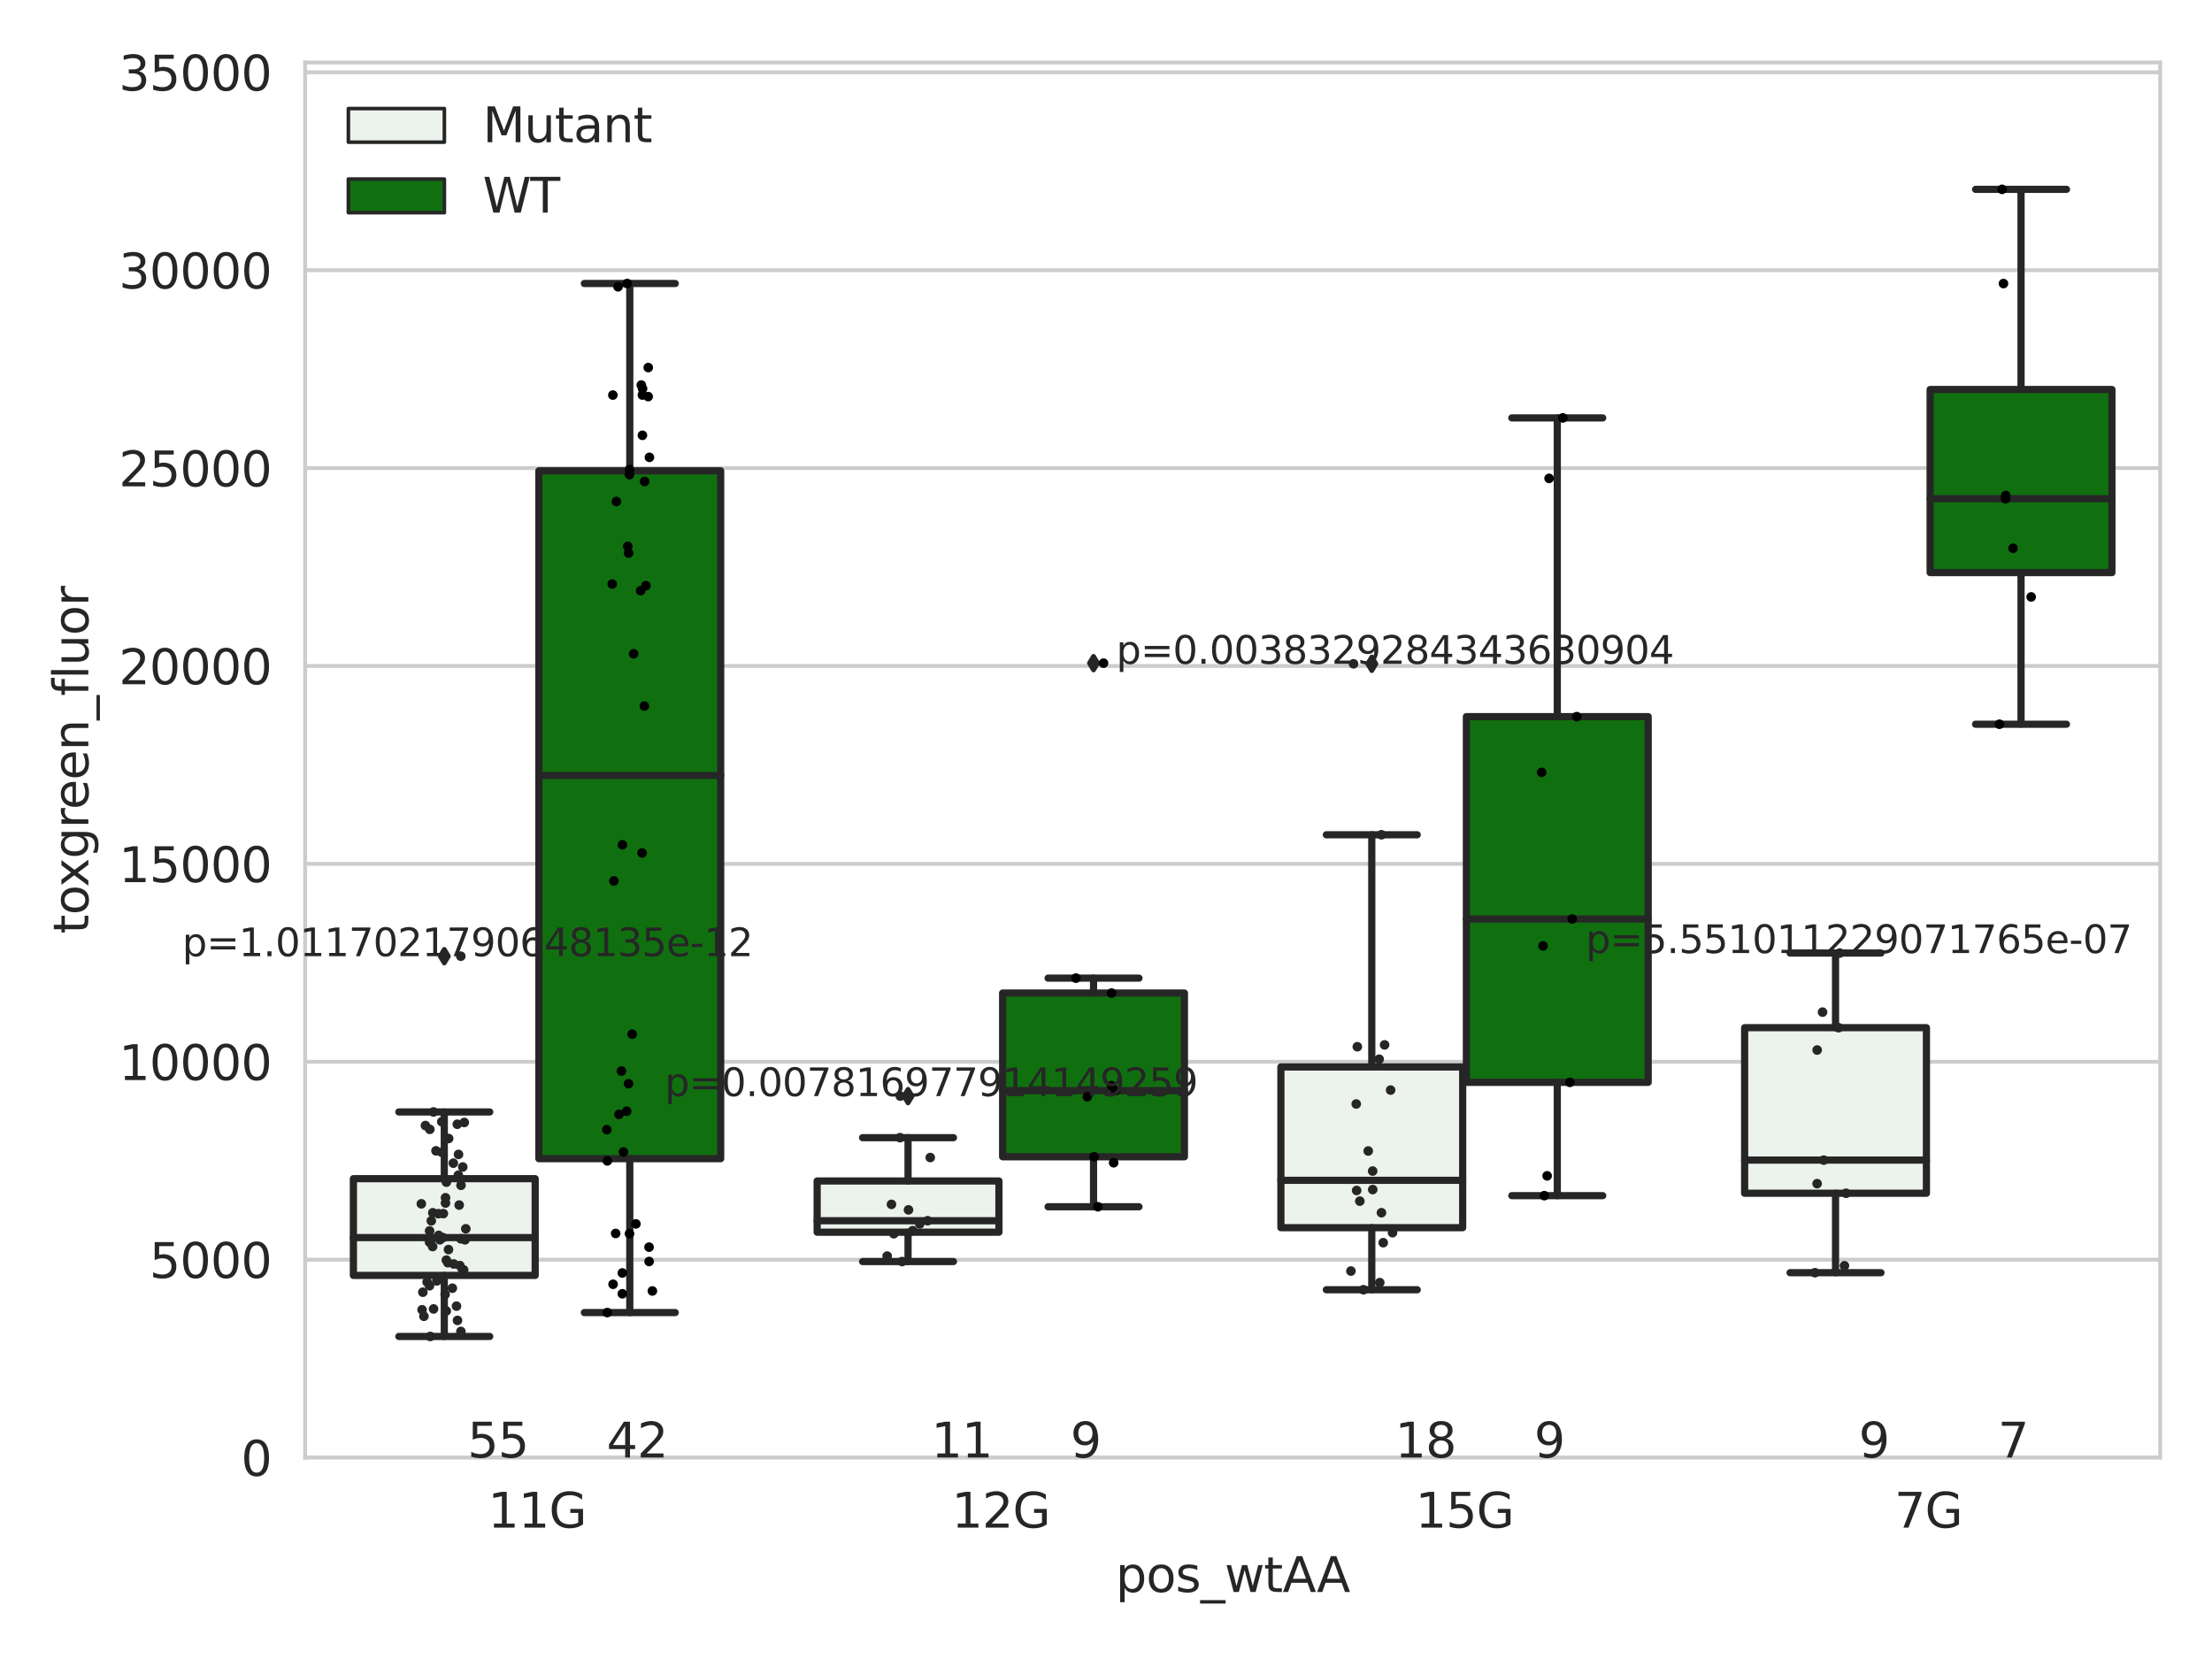 <?xml version="1.0" encoding="utf-8" standalone="no"?>
<!DOCTYPE svg PUBLIC "-//W3C//DTD SVG 1.1//EN"
  "http://www.w3.org/Graphics/SVG/1.1/DTD/svg11.dtd">
<svg xmlns:xlink="http://www.w3.org/1999/xlink" width="460.8pt" height="345.6pt" viewBox="0 0 460.8 345.6" xmlns="http://www.w3.org/2000/svg" version="1.1">
 <defs>
  <style type="text/css">*{stroke-linejoin: round; stroke-linecap: butt}</style>
 </defs>
 <g id="figure_1">
  <g id="patch_1">
   <path d="M 0 345.6 
L 460.8 345.6 
L 460.8 0 
L 0 0 
z
" style="fill: #ffffff"/>
  </g>
  <g id="axes_1">
   <g id="patch_2">
    <path d="M 63.571 303.64 
L 450 303.64 
L 450 13.022 
L 63.571 13.022 
z
" style="fill: #ffffff"/>
   </g>
   <g id="matplotlib.axis_1">
    <g id="xtick_1">
     <g id="text_1">
      <!-- 11G -->
      <g style="fill: #262626" transform="translate(101.638 318.238) scale(0.1 -0.1)">
       <defs>
        <path id="DejaVuSans-31" d="M 794 531 
L 1825 531 
L 1825 4091 
L 703 3866 
L 703 4441 
L 1819 4666 
L 2450 4666 
L 2450 531 
L 3481 531 
L 3481 0 
L 794 0 
L 794 531 
z
" transform="scale(0.016)"/>
        <path id="DejaVuSans-47" d="M 3809 666 
L 3809 1919 
L 2778 1919 
L 2778 2438 
L 4434 2438 
L 4434 434 
Q 4069 175 3628 42 
Q 3188 -91 2688 -91 
Q 1594 -91 976 548 
Q 359 1188 359 2328 
Q 359 3472 976 4111 
Q 1594 4750 2688 4750 
Q 3144 4750 3555 4637 
Q 3966 4525 4313 4306 
L 4313 3634 
Q 3963 3931 3569 4081 
Q 3175 4231 2741 4231 
Q 1884 4231 1454 3753 
Q 1025 3275 1025 2328 
Q 1025 1384 1454 906 
Q 1884 428 2741 428 
Q 3075 428 3337 486 
Q 3600 544 3809 666 
z
" transform="scale(0.016)"/>
       </defs>
       <use xlink:href="#DejaVuSans-31"/>
       <use xlink:href="#DejaVuSans-31" x="63.623"/>
       <use xlink:href="#DejaVuSans-47" x="127.246"/>
      </g>
     </g>
    </g>
    <g id="xtick_2">
     <g id="text_2">
      <!-- 12G -->
      <g style="fill: #262626" transform="translate(198.245 318.238) scale(0.1 -0.1)">
       <defs>
        <path id="DejaVuSans-32" d="M 1228 531 
L 3431 531 
L 3431 0 
L 469 0 
L 469 531 
Q 828 903 1448 1529 
Q 2069 2156 2228 2338 
Q 2531 2678 2651 2914 
Q 2772 3150 2772 3378 
Q 2772 3750 2511 3984 
Q 2250 4219 1831 4219 
Q 1534 4219 1204 4116 
Q 875 4013 500 3803 
L 500 4441 
Q 881 4594 1212 4672 
Q 1544 4750 1819 4750 
Q 2544 4750 2975 4387 
Q 3406 4025 3406 3419 
Q 3406 3131 3298 2873 
Q 3191 2616 2906 2266 
Q 2828 2175 2409 1742 
Q 1991 1309 1228 531 
z
" transform="scale(0.016)"/>
       </defs>
       <use xlink:href="#DejaVuSans-31"/>
       <use xlink:href="#DejaVuSans-32" x="63.623"/>
       <use xlink:href="#DejaVuSans-47" x="127.246"/>
      </g>
     </g>
    </g>
    <g id="xtick_3">
     <g id="text_3">
      <!-- 15G -->
      <g style="fill: #262626" transform="translate(294.853 318.238) scale(0.1 -0.1)">
       <defs>
        <path id="DejaVuSans-35" d="M 691 4666 
L 3169 4666 
L 3169 4134 
L 1269 4134 
L 1269 2991 
Q 1406 3038 1543 3061 
Q 1681 3084 1819 3084 
Q 2600 3084 3056 2656 
Q 3513 2228 3513 1497 
Q 3513 744 3044 326 
Q 2575 -91 1722 -91 
Q 1428 -91 1123 -41 
Q 819 9 494 109 
L 494 744 
Q 775 591 1075 516 
Q 1375 441 1709 441 
Q 2250 441 2565 725 
Q 2881 1009 2881 1497 
Q 2881 1984 2565 2268 
Q 2250 2553 1709 2553 
Q 1456 2553 1204 2497 
Q 953 2441 691 2322 
L 691 4666 
z
" transform="scale(0.016)"/>
       </defs>
       <use xlink:href="#DejaVuSans-31"/>
       <use xlink:href="#DejaVuSans-35" x="63.623"/>
       <use xlink:href="#DejaVuSans-47" x="127.246"/>
      </g>
     </g>
    </g>
    <g id="xtick_4">
     <g id="text_4">
      <!-- 7G -->
      <g style="fill: #262626" transform="translate(394.641 318.238) scale(0.1 -0.1)">
       <defs>
        <path id="DejaVuSans-37" d="M 525 4666 
L 3525 4666 
L 3525 4397 
L 1831 0 
L 1172 0 
L 2766 4134 
L 525 4134 
L 525 4666 
z
" transform="scale(0.016)"/>
       </defs>
       <use xlink:href="#DejaVuSans-37"/>
       <use xlink:href="#DejaVuSans-47" x="63.623"/>
      </g>
     </g>
    </g>
    <g id="text_5">
     <!-- pos_wtAA -->
     <g style="fill: #262626" transform="translate(232.42 331.638) scale(0.1 -0.1)">
      <defs>
       <path id="DejaVuSans-70" d="M 1159 525 
L 1159 -1331 
L 581 -1331 
L 581 3500 
L 1159 3500 
L 1159 2969 
Q 1341 3281 1617 3432 
Q 1894 3584 2278 3584 
Q 2916 3584 3314 3078 
Q 3713 2572 3713 1747 
Q 3713 922 3314 415 
Q 2916 -91 2278 -91 
Q 1894 -91 1617 61 
Q 1341 213 1159 525 
z
M 3116 1747 
Q 3116 2381 2855 2742 
Q 2594 3103 2138 3103 
Q 1681 3103 1420 2742 
Q 1159 2381 1159 1747 
Q 1159 1113 1420 752 
Q 1681 391 2138 391 
Q 2594 391 2855 752 
Q 3116 1113 3116 1747 
z
" transform="scale(0.016)"/>
       <path id="DejaVuSans-6f" d="M 1959 3097 
Q 1497 3097 1228 2736 
Q 959 2375 959 1747 
Q 959 1119 1226 758 
Q 1494 397 1959 397 
Q 2419 397 2687 759 
Q 2956 1122 2956 1747 
Q 2956 2369 2687 2733 
Q 2419 3097 1959 3097 
z
M 1959 3584 
Q 2709 3584 3137 3096 
Q 3566 2609 3566 1747 
Q 3566 888 3137 398 
Q 2709 -91 1959 -91 
Q 1206 -91 779 398 
Q 353 888 353 1747 
Q 353 2609 779 3096 
Q 1206 3584 1959 3584 
z
" transform="scale(0.016)"/>
       <path id="DejaVuSans-73" d="M 2834 3397 
L 2834 2853 
Q 2591 2978 2328 3040 
Q 2066 3103 1784 3103 
Q 1356 3103 1142 2972 
Q 928 2841 928 2578 
Q 928 2378 1081 2264 
Q 1234 2150 1697 2047 
L 1894 2003 
Q 2506 1872 2764 1633 
Q 3022 1394 3022 966 
Q 3022 478 2636 193 
Q 2250 -91 1575 -91 
Q 1294 -91 989 -36 
Q 684 19 347 128 
L 347 722 
Q 666 556 975 473 
Q 1284 391 1588 391 
Q 1994 391 2212 530 
Q 2431 669 2431 922 
Q 2431 1156 2273 1281 
Q 2116 1406 1581 1522 
L 1381 1569 
Q 847 1681 609 1914 
Q 372 2147 372 2553 
Q 372 3047 722 3315 
Q 1072 3584 1716 3584 
Q 2034 3584 2315 3537 
Q 2597 3491 2834 3397 
z
" transform="scale(0.016)"/>
       <path id="DejaVuSans-5f" d="M 3263 -1063 
L 3263 -1509 
L -63 -1509 
L -63 -1063 
L 3263 -1063 
z
" transform="scale(0.016)"/>
       <path id="DejaVuSans-77" d="M 269 3500 
L 844 3500 
L 1563 769 
L 2278 3500 
L 2956 3500 
L 3675 769 
L 4391 3500 
L 4966 3500 
L 4050 0 
L 3372 0 
L 2619 2869 
L 1863 0 
L 1184 0 
L 269 3500 
z
" transform="scale(0.016)"/>
       <path id="DejaVuSans-74" d="M 1172 4494 
L 1172 3500 
L 2356 3500 
L 2356 3053 
L 1172 3053 
L 1172 1153 
Q 1172 725 1289 603 
Q 1406 481 1766 481 
L 2356 481 
L 2356 0 
L 1766 0 
Q 1100 0 847 248 
Q 594 497 594 1153 
L 594 3053 
L 172 3053 
L 172 3500 
L 594 3500 
L 594 4494 
L 1172 4494 
z
" transform="scale(0.016)"/>
       <path id="DejaVuSans-41" d="M 2188 4044 
L 1331 1722 
L 3047 1722 
L 2188 4044 
z
M 1831 4666 
L 2547 4666 
L 4325 0 
L 3669 0 
L 3244 1197 
L 1141 1197 
L 716 0 
L 50 0 
L 1831 4666 
z
" transform="scale(0.016)"/>
      </defs>
      <use xlink:href="#DejaVuSans-70"/>
      <use xlink:href="#DejaVuSans-6f" x="63.477"/>
      <use xlink:href="#DejaVuSans-73" x="124.658"/>
      <use xlink:href="#DejaVuSans-5f" x="176.758"/>
      <use xlink:href="#DejaVuSans-77" x="226.758"/>
      <use xlink:href="#DejaVuSans-74" x="308.545"/>
      <use xlink:href="#DejaVuSans-41" x="347.754"/>
      <use xlink:href="#DejaVuSans-41" x="418.912"/>
     </g>
    </g>
   </g>
   <g id="matplotlib.axis_2">
    <g id="ytick_1">
     <g id="line2d_1">
      <path d="M 63.571 303.64 
L 450 303.64 
" clip-path="url(#p30b52fee1c)" style="fill: none; stroke: #cccccc; stroke-width: 0.8; stroke-linecap: round"/>
     </g>
     <g id="text_6">
      <!-- 0 -->
      <g style="fill: #262626" transform="translate(50.209 307.439) scale(0.1 -0.1)">
       <defs>
        <path id="DejaVuSans-30" d="M 2034 4250 
Q 1547 4250 1301 3770 
Q 1056 3291 1056 2328 
Q 1056 1369 1301 889 
Q 1547 409 2034 409 
Q 2525 409 2770 889 
Q 3016 1369 3016 2328 
Q 3016 3291 2770 3770 
Q 2525 4250 2034 4250 
z
M 2034 4750 
Q 2819 4750 3233 4129 
Q 3647 3509 3647 2328 
Q 3647 1150 3233 529 
Q 2819 -91 2034 -91 
Q 1250 -91 836 529 
Q 422 1150 422 2328 
Q 422 3509 836 4129 
Q 1250 4750 2034 4750 
z
" transform="scale(0.016)"/>
       </defs>
       <use xlink:href="#DejaVuSans-30"/>
      </g>
     </g>
    </g>
    <g id="ytick_2">
     <g id="line2d_2">
      <path d="M 63.571 262.414 
L 450 262.414 
" clip-path="url(#p30b52fee1c)" style="fill: none; stroke: #cccccc; stroke-width: 0.8; stroke-linecap: round"/>
     </g>
     <g id="text_7">
      <!-- 5000 -->
      <g style="fill: #262626" transform="translate(31.121 266.214) scale(0.1 -0.1)">
       <use xlink:href="#DejaVuSans-35"/>
       <use xlink:href="#DejaVuSans-30" x="63.623"/>
       <use xlink:href="#DejaVuSans-30" x="127.246"/>
       <use xlink:href="#DejaVuSans-30" x="190.869"/>
      </g>
     </g>
    </g>
    <g id="ytick_3">
     <g id="line2d_3">
      <path d="M 63.571 221.189 
L 450 221.189 
" clip-path="url(#p30b52fee1c)" style="fill: none; stroke: #cccccc; stroke-width: 0.8; stroke-linecap: round"/>
     </g>
     <g id="text_8">
      <!-- 10000 -->
      <g style="fill: #262626" transform="translate(24.759 224.988) scale(0.1 -0.1)">
       <use xlink:href="#DejaVuSans-31"/>
       <use xlink:href="#DejaVuSans-30" x="63.623"/>
       <use xlink:href="#DejaVuSans-30" x="127.246"/>
       <use xlink:href="#DejaVuSans-30" x="190.869"/>
       <use xlink:href="#DejaVuSans-30" x="254.492"/>
      </g>
     </g>
    </g>
    <g id="ytick_4">
     <g id="line2d_4">
      <path d="M 63.571 179.963 
L 450 179.963 
" clip-path="url(#p30b52fee1c)" style="fill: none; stroke: #cccccc; stroke-width: 0.8; stroke-linecap: round"/>
     </g>
     <g id="text_9">
      <!-- 15000 -->
      <g style="fill: #262626" transform="translate(24.759 183.762) scale(0.1 -0.1)">
       <use xlink:href="#DejaVuSans-31"/>
       <use xlink:href="#DejaVuSans-35" x="63.623"/>
       <use xlink:href="#DejaVuSans-30" x="127.246"/>
       <use xlink:href="#DejaVuSans-30" x="190.869"/>
       <use xlink:href="#DejaVuSans-30" x="254.492"/>
      </g>
     </g>
    </g>
    <g id="ytick_5">
     <g id="line2d_5">
      <path d="M 63.571 138.738 
L 450 138.738 
" clip-path="url(#p30b52fee1c)" style="fill: none; stroke: #cccccc; stroke-width: 0.8; stroke-linecap: round"/>
     </g>
     <g id="text_10">
      <!-- 20000 -->
      <g style="fill: #262626" transform="translate(24.759 142.537) scale(0.1 -0.1)">
       <use xlink:href="#DejaVuSans-32"/>
       <use xlink:href="#DejaVuSans-30" x="63.623"/>
       <use xlink:href="#DejaVuSans-30" x="127.246"/>
       <use xlink:href="#DejaVuSans-30" x="190.869"/>
       <use xlink:href="#DejaVuSans-30" x="254.492"/>
      </g>
     </g>
    </g>
    <g id="ytick_6">
     <g id="line2d_6">
      <path d="M 63.571 97.512 
L 450 97.512 
" clip-path="url(#p30b52fee1c)" style="fill: none; stroke: #cccccc; stroke-width: 0.8; stroke-linecap: round"/>
     </g>
     <g id="text_11">
      <!-- 25000 -->
      <g style="fill: #262626" transform="translate(24.759 101.311) scale(0.1 -0.1)">
       <use xlink:href="#DejaVuSans-32"/>
       <use xlink:href="#DejaVuSans-35" x="63.623"/>
       <use xlink:href="#DejaVuSans-30" x="127.246"/>
       <use xlink:href="#DejaVuSans-30" x="190.869"/>
       <use xlink:href="#DejaVuSans-30" x="254.492"/>
      </g>
     </g>
    </g>
    <g id="ytick_7">
     <g id="line2d_7">
      <path d="M 63.571 56.286 
L 450 56.286 
" clip-path="url(#p30b52fee1c)" style="fill: none; stroke: #cccccc; stroke-width: 0.8; stroke-linecap: round"/>
     </g>
     <g id="text_12">
      <!-- 30000 -->
      <g style="fill: #262626" transform="translate(24.759 60.085) scale(0.1 -0.1)">
       <defs>
        <path id="DejaVuSans-33" d="M 2597 2516 
Q 3050 2419 3304 2112 
Q 3559 1806 3559 1356 
Q 3559 666 3084 287 
Q 2609 -91 1734 -91 
Q 1441 -91 1130 -33 
Q 819 25 488 141 
L 488 750 
Q 750 597 1062 519 
Q 1375 441 1716 441 
Q 2309 441 2620 675 
Q 2931 909 2931 1356 
Q 2931 1769 2642 2001 
Q 2353 2234 1838 2234 
L 1294 2234 
L 1294 2753 
L 1863 2753 
Q 2328 2753 2575 2939 
Q 2822 3125 2822 3475 
Q 2822 3834 2567 4026 
Q 2313 4219 1838 4219 
Q 1578 4219 1281 4162 
Q 984 4106 628 3988 
L 628 4550 
Q 988 4650 1302 4700 
Q 1616 4750 1894 4750 
Q 2613 4750 3031 4423 
Q 3450 4097 3450 3541 
Q 3450 3153 3228 2886 
Q 3006 2619 2597 2516 
z
" transform="scale(0.016)"/>
       </defs>
       <use xlink:href="#DejaVuSans-33"/>
       <use xlink:href="#DejaVuSans-30" x="63.623"/>
       <use xlink:href="#DejaVuSans-30" x="127.246"/>
       <use xlink:href="#DejaVuSans-30" x="190.869"/>
       <use xlink:href="#DejaVuSans-30" x="254.492"/>
      </g>
     </g>
    </g>
    <g id="ytick_8">
     <g id="line2d_8">
      <path d="M 63.571 15.061 
L 450 15.061 
" clip-path="url(#p30b52fee1c)" style="fill: none; stroke: #cccccc; stroke-width: 0.8; stroke-linecap: round"/>
     </g>
     <g id="text_13">
      <!-- 35000 -->
      <g style="fill: #262626" transform="translate(24.759 18.86) scale(0.1 -0.1)">
       <use xlink:href="#DejaVuSans-33"/>
       <use xlink:href="#DejaVuSans-35" x="63.623"/>
       <use xlink:href="#DejaVuSans-30" x="127.246"/>
       <use xlink:href="#DejaVuSans-30" x="190.869"/>
       <use xlink:href="#DejaVuSans-30" x="254.492"/>
      </g>
     </g>
    </g>
    <g id="text_14">
     <!-- toxgreen_fluor -->
     <g style="fill: #262626" transform="translate(18.401 194.526) rotate(-90) scale(0.1 -0.1)">
      <defs>
       <path id="DejaVuSans-78" d="M 3513 3500 
L 2247 1797 
L 3578 0 
L 2900 0 
L 1881 1375 
L 863 0 
L 184 0 
L 1544 1831 
L 300 3500 
L 978 3500 
L 1906 2253 
L 2834 3500 
L 3513 3500 
z
" transform="scale(0.016)"/>
       <path id="DejaVuSans-67" d="M 2906 1791 
Q 2906 2416 2648 2759 
Q 2391 3103 1925 3103 
Q 1463 3103 1205 2759 
Q 947 2416 947 1791 
Q 947 1169 1205 825 
Q 1463 481 1925 481 
Q 2391 481 2648 825 
Q 2906 1169 2906 1791 
z
M 3481 434 
Q 3481 -459 3084 -895 
Q 2688 -1331 1869 -1331 
Q 1566 -1331 1297 -1286 
Q 1028 -1241 775 -1147 
L 775 -588 
Q 1028 -725 1275 -790 
Q 1522 -856 1778 -856 
Q 2344 -856 2625 -561 
Q 2906 -266 2906 331 
L 2906 616 
Q 2728 306 2450 153 
Q 2172 0 1784 0 
Q 1141 0 747 490 
Q 353 981 353 1791 
Q 353 2603 747 3093 
Q 1141 3584 1784 3584 
Q 2172 3584 2450 3431 
Q 2728 3278 2906 2969 
L 2906 3500 
L 3481 3500 
L 3481 434 
z
" transform="scale(0.016)"/>
       <path id="DejaVuSans-72" d="M 2631 2963 
Q 2534 3019 2420 3045 
Q 2306 3072 2169 3072 
Q 1681 3072 1420 2755 
Q 1159 2438 1159 1844 
L 1159 0 
L 581 0 
L 581 3500 
L 1159 3500 
L 1159 2956 
Q 1341 3275 1631 3429 
Q 1922 3584 2338 3584 
Q 2397 3584 2469 3576 
Q 2541 3569 2628 3553 
L 2631 2963 
z
" transform="scale(0.016)"/>
       <path id="DejaVuSans-65" d="M 3597 1894 
L 3597 1613 
L 953 1613 
Q 991 1019 1311 708 
Q 1631 397 2203 397 
Q 2534 397 2845 478 
Q 3156 559 3463 722 
L 3463 178 
Q 3153 47 2828 -22 
Q 2503 -91 2169 -91 
Q 1331 -91 842 396 
Q 353 884 353 1716 
Q 353 2575 817 3079 
Q 1281 3584 2069 3584 
Q 2775 3584 3186 3129 
Q 3597 2675 3597 1894 
z
M 3022 2063 
Q 3016 2534 2758 2815 
Q 2500 3097 2075 3097 
Q 1594 3097 1305 2825 
Q 1016 2553 972 2059 
L 3022 2063 
z
" transform="scale(0.016)"/>
       <path id="DejaVuSans-6e" d="M 3513 2113 
L 3513 0 
L 2938 0 
L 2938 2094 
Q 2938 2591 2744 2837 
Q 2550 3084 2163 3084 
Q 1697 3084 1428 2787 
Q 1159 2491 1159 1978 
L 1159 0 
L 581 0 
L 581 3500 
L 1159 3500 
L 1159 2956 
Q 1366 3272 1645 3428 
Q 1925 3584 2291 3584 
Q 2894 3584 3203 3211 
Q 3513 2838 3513 2113 
z
" transform="scale(0.016)"/>
       <path id="DejaVuSans-66" d="M 2375 4863 
L 2375 4384 
L 1825 4384 
Q 1516 4384 1395 4259 
Q 1275 4134 1275 3809 
L 1275 3500 
L 2222 3500 
L 2222 3053 
L 1275 3053 
L 1275 0 
L 697 0 
L 697 3053 
L 147 3053 
L 147 3500 
L 697 3500 
L 697 3744 
Q 697 4328 969 4595 
Q 1241 4863 1831 4863 
L 2375 4863 
z
" transform="scale(0.016)"/>
       <path id="DejaVuSans-6c" d="M 603 4863 
L 1178 4863 
L 1178 0 
L 603 0 
L 603 4863 
z
" transform="scale(0.016)"/>
       <path id="DejaVuSans-75" d="M 544 1381 
L 544 3500 
L 1119 3500 
L 1119 1403 
Q 1119 906 1312 657 
Q 1506 409 1894 409 
Q 2359 409 2629 706 
Q 2900 1003 2900 1516 
L 2900 3500 
L 3475 3500 
L 3475 0 
L 2900 0 
L 2900 538 
Q 2691 219 2414 64 
Q 2138 -91 1772 -91 
Q 1169 -91 856 284 
Q 544 659 544 1381 
z
M 1991 3584 
L 1991 3584 
z
" transform="scale(0.016)"/>
      </defs>
      <use xlink:href="#DejaVuSans-74"/>
      <use xlink:href="#DejaVuSans-6f" x="39.209"/>
      <use xlink:href="#DejaVuSans-78" x="97.266"/>
      <use xlink:href="#DejaVuSans-67" x="156.445"/>
      <use xlink:href="#DejaVuSans-72" x="219.922"/>
      <use xlink:href="#DejaVuSans-65" x="258.785"/>
      <use xlink:href="#DejaVuSans-65" x="320.309"/>
      <use xlink:href="#DejaVuSans-6e" x="381.832"/>
      <use xlink:href="#DejaVuSans-5f" x="445.211"/>
      <use xlink:href="#DejaVuSans-66" x="495.211"/>
      <use xlink:href="#DejaVuSans-6c" x="530.416"/>
      <use xlink:href="#DejaVuSans-75" x="558.199"/>
      <use xlink:href="#DejaVuSans-6f" x="621.578"/>
      <use xlink:href="#DejaVuSans-72" x="682.76"/>
     </g>
    </g>
   </g>
   <g id="patch_3">
    <path d="M 73.618 265.695 
L 111.488 265.695 
L 111.488 245.538 
L 73.618 245.538 
L 73.618 265.695 
z
" clip-path="url(#p30b52fee1c)" style="fill: #ecf2ec; stroke: #262626; stroke-width: 1.5; stroke-linejoin: miter"/>
   </g>
   <g id="patch_4">
    <path d="M 112.261 241.374 
L 150.131 241.374 
L 150.131 98.084 
L 112.261 98.084 
L 112.261 241.374 
z
" clip-path="url(#p30b52fee1c)" style="fill: #107010; stroke: #262626; stroke-width: 1.5; stroke-linejoin: miter"/>
   </g>
   <g id="patch_5">
    <path d="M 170.226 256.69 
L 208.096 256.69 
L 208.096 246.014 
L 170.226 246.014 
L 170.226 256.69 
z
" clip-path="url(#p30b52fee1c)" style="fill: #ecf2ec; stroke: #262626; stroke-width: 1.5; stroke-linejoin: miter"/>
   </g>
   <g id="patch_6">
    <path d="M 208.868 240.976 
L 246.738 240.976 
L 246.738 206.87 
L 208.868 206.87 
L 208.868 240.976 
z
" clip-path="url(#p30b52fee1c)" style="fill: #107010; stroke: #262626; stroke-width: 1.5; stroke-linejoin: miter"/>
   </g>
   <g id="patch_7">
    <path d="M 266.833 255.752 
L 304.703 255.752 
L 304.703 222.261 
L 266.833 222.261 
L 266.833 255.752 
z
" clip-path="url(#p30b52fee1c)" style="fill: #ecf2ec; stroke: #262626; stroke-width: 1.5; stroke-linejoin: miter"/>
   </g>
   <g id="patch_8">
    <path d="M 305.476 225.475 
L 343.346 225.475 
L 343.346 149.289 
L 305.476 149.289 
L 305.476 225.475 
z
" clip-path="url(#p30b52fee1c)" style="fill: #107010; stroke: #262626; stroke-width: 1.5; stroke-linejoin: miter"/>
   </g>
   <g id="patch_9">
    <path d="M 363.44 248.577 
L 401.31 248.577 
L 401.31 214.086 
L 363.44 214.086 
L 363.44 248.577 
z
" clip-path="url(#p30b52fee1c)" style="fill: #ecf2ec; stroke: #262626; stroke-width: 1.5; stroke-linejoin: miter"/>
   </g>
   <g id="patch_10">
    <path d="M 402.083 119.283 
L 439.953 119.283 
L 439.953 81.141 
L 402.083 81.141 
L 402.083 119.283 
z
" clip-path="url(#p30b52fee1c)" style="fill: #107010; stroke: #262626; stroke-width: 1.5; stroke-linejoin: miter"/>
   </g>
   <g id="patch_11">
    <path d="M 111.875 303.64 
L 111.875 303.64 
L 111.875 303.64 
L 111.875 303.64 
z
" clip-path="url(#p30b52fee1c)" style="fill: #ecf2ec; stroke: #262626; stroke-width: 0.75; stroke-linejoin: miter"/>
   </g>
   <g id="patch_12">
    <path d="M 111.875 303.64 
L 111.875 303.64 
L 111.875 303.64 
L 111.875 303.64 
z
" clip-path="url(#p30b52fee1c)" style="fill: #107010; stroke: #262626; stroke-width: 0.75; stroke-linejoin: miter"/>
   </g>
   <g id="PathCollection_1"/>
   <g id="PathCollection_2"/>
   <g id="line2d_9">
    <path d="M 92.553 265.695 
L 92.553 278.405 
" clip-path="url(#p30b52fee1c)" style="fill: none; stroke: #262626; stroke-width: 1.5; stroke-linecap: round"/>
   </g>
   <g id="line2d_10">
    <path d="M 92.553 245.538 
L 92.553 231.641 
" clip-path="url(#p30b52fee1c)" style="fill: none; stroke: #262626; stroke-width: 1.5; stroke-linecap: round"/>
   </g>
   <g id="line2d_11">
    <path d="M 83.086 278.405 
L 102.021 278.405 
" clip-path="url(#p30b52fee1c)" style="fill: none; stroke: #262626; stroke-width: 1.5; stroke-linecap: round"/>
   </g>
   <g id="line2d_12">
    <path d="M 83.086 231.641 
L 102.021 231.641 
" clip-path="url(#p30b52fee1c)" style="fill: none; stroke: #262626; stroke-width: 1.5; stroke-linecap: round"/>
   </g>
   <g id="line2d_13">
    <defs>
     <path id="ma56bf656e9" d="M -0 1.414 
L 0.849 0 
L 0 -1.414 
L -0.849 -0 
z
" style="stroke: #262626; stroke-linejoin: miter"/>
    </defs>
    <g clip-path="url(#p30b52fee1c)">
     <use xlink:href="#ma56bf656e9" x="92.553" y="199.192" style="fill: #262626; stroke: #262626; stroke-linejoin: miter"/>
    </g>
   </g>
   <g id="line2d_14">
    <path d="M 131.196 241.374 
L 131.196 273.432 
" clip-path="url(#p30b52fee1c)" style="fill: none; stroke: #262626; stroke-width: 1.5; stroke-linecap: round"/>
   </g>
   <g id="line2d_15">
    <path d="M 131.196 98.084 
L 131.196 59.06 
" clip-path="url(#p30b52fee1c)" style="fill: none; stroke: #262626; stroke-width: 1.5; stroke-linecap: round"/>
   </g>
   <g id="line2d_16">
    <path d="M 121.729 273.432 
L 140.664 273.432 
" clip-path="url(#p30b52fee1c)" style="fill: none; stroke: #262626; stroke-width: 1.5; stroke-linecap: round"/>
   </g>
   <g id="line2d_17">
    <path d="M 121.729 59.06 
L 140.664 59.06 
" clip-path="url(#p30b52fee1c)" style="fill: none; stroke: #262626; stroke-width: 1.5; stroke-linecap: round"/>
   </g>
   <g id="line2d_18"/>
   <g id="line2d_19">
    <path d="M 189.161 256.69 
L 189.161 262.807 
" clip-path="url(#p30b52fee1c)" style="fill: none; stroke: #262626; stroke-width: 1.5; stroke-linecap: round"/>
   </g>
   <g id="line2d_20">
    <path d="M 189.161 246.014 
L 189.161 236.999 
" clip-path="url(#p30b52fee1c)" style="fill: none; stroke: #262626; stroke-width: 1.5; stroke-linecap: round"/>
   </g>
   <g id="line2d_21">
    <path d="M 179.693 262.807 
L 198.628 262.807 
" clip-path="url(#p30b52fee1c)" style="fill: none; stroke: #262626; stroke-width: 1.5; stroke-linecap: round"/>
   </g>
   <g id="line2d_22">
    <path d="M 179.693 236.999 
L 198.628 236.999 
" clip-path="url(#p30b52fee1c)" style="fill: none; stroke: #262626; stroke-width: 1.5; stroke-linecap: round"/>
   </g>
   <g id="line2d_23">
    <g clip-path="url(#p30b52fee1c)">
     <use xlink:href="#ma56bf656e9" x="189.161" y="228.338" style="fill: #262626; stroke: #262626; stroke-linejoin: miter"/>
    </g>
   </g>
   <g id="line2d_24">
    <path d="M 227.803 240.976 
L 227.803 251.39 
" clip-path="url(#p30b52fee1c)" style="fill: none; stroke: #262626; stroke-width: 1.5; stroke-linecap: round"/>
   </g>
   <g id="line2d_25">
    <path d="M 227.803 206.87 
L 227.803 203.765 
" clip-path="url(#p30b52fee1c)" style="fill: none; stroke: #262626; stroke-width: 1.5; stroke-linecap: round"/>
   </g>
   <g id="line2d_26">
    <path d="M 218.336 251.39 
L 237.271 251.39 
" clip-path="url(#p30b52fee1c)" style="fill: none; stroke: #262626; stroke-width: 1.5; stroke-linecap: round"/>
   </g>
   <g id="line2d_27">
    <path d="M 218.336 203.765 
L 237.271 203.765 
" clip-path="url(#p30b52fee1c)" style="fill: none; stroke: #262626; stroke-width: 1.5; stroke-linecap: round"/>
   </g>
   <g id="line2d_28">
    <g clip-path="url(#p30b52fee1c)">
     <use xlink:href="#ma56bf656e9" x="227.803" y="138.147" style="fill: #262626; stroke: #262626; stroke-linejoin: miter"/>
    </g>
   </g>
   <g id="line2d_29">
    <path d="M 285.768 255.752 
L 285.768 268.678 
" clip-path="url(#p30b52fee1c)" style="fill: none; stroke: #262626; stroke-width: 1.5; stroke-linecap: round"/>
   </g>
   <g id="line2d_30">
    <path d="M 285.768 222.261 
L 285.768 173.897 
" clip-path="url(#p30b52fee1c)" style="fill: none; stroke: #262626; stroke-width: 1.5; stroke-linecap: round"/>
   </g>
   <g id="line2d_31">
    <path d="M 276.3 268.678 
L 295.235 268.678 
" clip-path="url(#p30b52fee1c)" style="fill: none; stroke: #262626; stroke-width: 1.5; stroke-linecap: round"/>
   </g>
   <g id="line2d_32">
    <path d="M 276.3 173.897 
L 295.235 173.897 
" clip-path="url(#p30b52fee1c)" style="fill: none; stroke: #262626; stroke-width: 1.5; stroke-linecap: round"/>
   </g>
   <g id="line2d_33">
    <g clip-path="url(#p30b52fee1c)">
     <use xlink:href="#ma56bf656e9" x="285.768" y="138.283" style="fill: #262626; stroke: #262626; stroke-linejoin: miter"/>
    </g>
   </g>
   <g id="line2d_34">
    <path d="M 324.411 225.475 
L 324.411 249.075 
" clip-path="url(#p30b52fee1c)" style="fill: none; stroke: #262626; stroke-width: 1.5; stroke-linecap: round"/>
   </g>
   <g id="line2d_35">
    <path d="M 324.411 149.289 
L 324.411 87.059 
" clip-path="url(#p30b52fee1c)" style="fill: none; stroke: #262626; stroke-width: 1.5; stroke-linecap: round"/>
   </g>
   <g id="line2d_36">
    <path d="M 314.943 249.075 
L 333.878 249.075 
" clip-path="url(#p30b52fee1c)" style="fill: none; stroke: #262626; stroke-width: 1.5; stroke-linecap: round"/>
   </g>
   <g id="line2d_37">
    <path d="M 314.943 87.059 
L 333.878 87.059 
" clip-path="url(#p30b52fee1c)" style="fill: none; stroke: #262626; stroke-width: 1.5; stroke-linecap: round"/>
   </g>
   <g id="line2d_38"/>
   <g id="line2d_39">
    <path d="M 382.375 248.577 
L 382.375 265.13 
" clip-path="url(#p30b52fee1c)" style="fill: none; stroke: #262626; stroke-width: 1.5; stroke-linecap: round"/>
   </g>
   <g id="line2d_40">
    <path d="M 382.375 214.086 
L 382.375 198.54 
" clip-path="url(#p30b52fee1c)" style="fill: none; stroke: #262626; stroke-width: 1.5; stroke-linecap: round"/>
   </g>
   <g id="line2d_41">
    <path d="M 372.907 265.13 
L 391.842 265.13 
" clip-path="url(#p30b52fee1c)" style="fill: none; stroke: #262626; stroke-width: 1.5; stroke-linecap: round"/>
   </g>
   <g id="line2d_42">
    <path d="M 372.907 198.54 
L 391.842 198.54 
" clip-path="url(#p30b52fee1c)" style="fill: none; stroke: #262626; stroke-width: 1.5; stroke-linecap: round"/>
   </g>
   <g id="line2d_43"/>
   <g id="line2d_44">
    <path d="M 421.018 119.283 
L 421.018 150.869 
" clip-path="url(#p30b52fee1c)" style="fill: none; stroke: #262626; stroke-width: 1.5; stroke-linecap: round"/>
   </g>
   <g id="line2d_45">
    <path d="M 421.018 81.141 
L 421.018 39.442 
" clip-path="url(#p30b52fee1c)" style="fill: none; stroke: #262626; stroke-width: 1.5; stroke-linecap: round"/>
   </g>
   <g id="line2d_46">
    <path d="M 411.55 150.869 
L 430.485 150.869 
" clip-path="url(#p30b52fee1c)" style="fill: none; stroke: #262626; stroke-width: 1.5; stroke-linecap: round"/>
   </g>
   <g id="line2d_47">
    <path d="M 411.55 39.442 
L 430.485 39.442 
" clip-path="url(#p30b52fee1c)" style="fill: none; stroke: #262626; stroke-width: 1.5; stroke-linecap: round"/>
   </g>
   <g id="line2d_48"/>
   <g id="line2d_49">
    <path d="M 73.618 257.817 
L 111.488 257.817 
" clip-path="url(#p30b52fee1c)" style="fill: none; stroke: #262626; stroke-width: 1.5; stroke-linecap: round"/>
   </g>
   <g id="line2d_50">
    <path d="M 112.261 161.537 
L 150.131 161.537 
" clip-path="url(#p30b52fee1c)" style="fill: none; stroke: #262626; stroke-width: 1.5; stroke-linecap: round"/>
   </g>
   <g id="line2d_51">
    <path d="M 170.226 254.301 
L 208.096 254.301 
" clip-path="url(#p30b52fee1c)" style="fill: none; stroke: #262626; stroke-width: 1.5; stroke-linecap: round"/>
   </g>
   <g id="line2d_52">
    <path d="M 208.868 227.2 
L 246.738 227.2 
" clip-path="url(#p30b52fee1c)" style="fill: none; stroke: #262626; stroke-width: 1.5; stroke-linecap: round"/>
   </g>
   <g id="line2d_53">
    <path d="M 266.833 245.881 
L 304.703 245.881 
" clip-path="url(#p30b52fee1c)" style="fill: none; stroke: #262626; stroke-width: 1.5; stroke-linecap: round"/>
   </g>
   <g id="line2d_54">
    <path d="M 305.476 191.445 
L 343.346 191.445 
" clip-path="url(#p30b52fee1c)" style="fill: none; stroke: #262626; stroke-width: 1.5; stroke-linecap: round"/>
   </g>
   <g id="line2d_55">
    <path d="M 363.44 241.673 
L 401.31 241.673 
" clip-path="url(#p30b52fee1c)" style="fill: none; stroke: #262626; stroke-width: 1.5; stroke-linecap: round"/>
   </g>
   <g id="line2d_56">
    <path d="M 402.083 103.899 
L 439.953 103.899 
" clip-path="url(#p30b52fee1c)" style="fill: none; stroke: #262626; stroke-width: 1.5; stroke-linecap: round"/>
   </g>
   <g id="patch_13">
    <path d="M 63.571 303.64 
L 63.571 13.022 
" style="fill: none; stroke: #cccccc; stroke-width: 0.8; stroke-linejoin: miter; stroke-linecap: square"/>
   </g>
   <g id="patch_14">
    <path d="M 450 303.64 
L 450 13.022 
" style="fill: none; stroke: #cccccc; stroke-width: 0.8; stroke-linejoin: miter; stroke-linecap: square"/>
   </g>
   <g id="patch_15">
    <path d="M 63.571 303.64 
L 450 303.64 
" style="fill: none; stroke: #cccccc; stroke-width: 0.8; stroke-linejoin: miter; stroke-linecap: square"/>
   </g>
   <g id="patch_16">
    <path d="M 63.571 13.022 
L 450 13.022 
" style="fill: none; stroke: #cccccc; stroke-width: 0.8; stroke-linejoin: miter; stroke-linecap: square"/>
   </g>
   <g id="PathCollection_3">
    <defs>
     <path id="C0_0_735a468cff" d="M 0 1 
C 0.265 1 0.52 0.895 0.707 0.707 
C 0.895 0.52 1 0.265 1 -0 
C 1 -0.265 0.895 -0.52 0.707 -0.707 
C 0.52 -0.895 0.265 -1 0 -1 
C -0.265 -1 -0.52 -0.895 -0.707 -0.707 
C -0.895 -0.52 -1 -0.265 -1 0 
C -1 0.265 -0.895 0.52 -0.707 0.707 
C -0.52 0.895 -0.265 1 0 1 
z
"/>
    </defs>
    <g clip-path="url(#p30b52fee1c)">
     <use xlink:href="#C0_0_735a468cff" x="92.809" y="249.515" style="fill: #262626"/>
    </g>
    <g clip-path="url(#p30b52fee1c)">
     <use xlink:href="#C0_0_735a468cff" x="96.012" y="258.064" style="fill: #262626"/>
    </g>
    <g clip-path="url(#p30b52fee1c)">
     <use xlink:href="#C0_0_735a468cff" x="93.463" y="237.175" style="fill: #262626"/>
    </g>
    <g clip-path="url(#p30b52fee1c)">
     <use xlink:href="#C0_0_735a468cff" x="96.015" y="277.363" style="fill: #262626"/>
    </g>
    <g clip-path="url(#p30b52fee1c)">
     <use xlink:href="#C0_0_735a468cff" x="92.803" y="250.614" style="fill: #262626"/>
    </g>
    <g clip-path="url(#p30b52fee1c)">
     <use xlink:href="#C0_0_735a468cff" x="88.623" y="234.471" style="fill: #262626"/>
    </g>
    <g clip-path="url(#p30b52fee1c)">
     <use xlink:href="#C0_0_735a468cff" x="87.929" y="272.851" style="fill: #262626"/>
    </g>
    <g clip-path="url(#p30b52fee1c)">
     <use xlink:href="#C0_0_735a468cff" x="88.089" y="269.191" style="fill: #262626"/>
    </g>
    <g clip-path="url(#p30b52fee1c)">
     <use xlink:href="#C0_0_735a468cff" x="90.992" y="266.843" style="fill: #262626"/>
    </g>
    <g clip-path="url(#p30b52fee1c)">
     <use xlink:href="#C0_0_735a468cff" x="93.431" y="260.31" style="fill: #262626"/>
    </g>
    <g clip-path="url(#p30b52fee1c)">
     <use xlink:href="#C0_0_735a468cff" x="96.882" y="258.271" style="fill: #262626"/>
    </g>
    <g clip-path="url(#p30b52fee1c)">
     <use xlink:href="#C0_0_735a468cff" x="93.291" y="263.044" style="fill: #262626"/>
    </g>
    <g clip-path="url(#p30b52fee1c)">
     <use xlink:href="#C0_0_735a468cff" x="90.157" y="252.643" style="fill: #262626"/>
    </g>
    <g clip-path="url(#p30b52fee1c)">
     <use xlink:href="#C0_0_735a468cff" x="90.317" y="272.676" style="fill: #262626"/>
    </g>
    <g clip-path="url(#p30b52fee1c)">
     <use xlink:href="#C0_0_735a468cff" x="90.123" y="259.682" style="fill: #262626"/>
    </g>
    <g clip-path="url(#p30b52fee1c)">
     <use xlink:href="#C0_0_735a468cff" x="87.773" y="250.775" style="fill: #262626"/>
    </g>
    <g clip-path="url(#p30b52fee1c)">
     <use xlink:href="#C0_0_735a468cff" x="96.714" y="233.83" style="fill: #262626"/>
    </g>
    <g clip-path="url(#p30b52fee1c)">
     <use xlink:href="#C0_0_735a468cff" x="92.967" y="273.098" style="fill: #262626"/>
    </g>
    <g clip-path="url(#p30b52fee1c)">
     <use xlink:href="#C0_0_735a468cff" x="89.495" y="256.415" style="fill: #262626"/>
    </g>
    <g clip-path="url(#p30b52fee1c)">
     <use xlink:href="#C0_0_735a468cff" x="94.435" y="242.309" style="fill: #262626"/>
    </g>
    <g clip-path="url(#p30b52fee1c)">
     <use xlink:href="#C0_0_735a468cff" x="91.638" y="258.269" style="fill: #262626"/>
    </g>
    <g clip-path="url(#p30b52fee1c)">
     <use xlink:href="#C0_0_735a468cff" x="95.264" y="234.199" style="fill: #262626"/>
    </g>
    <g clip-path="url(#p30b52fee1c)">
     <use xlink:href="#C0_0_735a468cff" x="89.541" y="235.264" style="fill: #262626"/>
    </g>
    <g clip-path="url(#p30b52fee1c)">
     <use xlink:href="#C0_0_735a468cff" x="95.657" y="251.039" style="fill: #262626"/>
    </g>
    <g clip-path="url(#p30b52fee1c)">
     <use xlink:href="#C0_0_735a468cff" x="94.533" y="263.309" style="fill: #262626"/>
    </g>
    <g clip-path="url(#p30b52fee1c)">
     <use xlink:href="#C0_0_735a468cff" x="95.484" y="244.81" style="fill: #262626"/>
    </g>
    <g clip-path="url(#p30b52fee1c)">
     <use xlink:href="#C0_0_735a468cff" x="90.825" y="239.735" style="fill: #262626"/>
    </g>
    <g clip-path="url(#p30b52fee1c)">
     <use xlink:href="#C0_0_735a468cff" x="91.384" y="257.354" style="fill: #262626"/>
    </g>
    <g clip-path="url(#p30b52fee1c)">
     <use xlink:href="#C0_0_735a468cff" x="89.848" y="254.319" style="fill: #262626"/>
    </g>
    <g clip-path="url(#p30b52fee1c)">
     <use xlink:href="#C0_0_735a468cff" x="89.639" y="278.405" style="fill: #262626"/>
    </g>
    <g clip-path="url(#p30b52fee1c)">
     <use xlink:href="#C0_0_735a468cff" x="92.033" y="240.044" style="fill: #262626"/>
    </g>
    <g clip-path="url(#p30b52fee1c)">
     <use xlink:href="#C0_0_735a468cff" x="96.399" y="243.108" style="fill: #262626"/>
    </g>
    <g clip-path="url(#p30b52fee1c)">
     <use xlink:href="#C0_0_735a468cff" x="96.59" y="264.546" style="fill: #262626"/>
    </g>
    <g clip-path="url(#p30b52fee1c)">
     <use xlink:href="#C0_0_735a468cff" x="92.984" y="262.502" style="fill: #262626"/>
    </g>
    <g clip-path="url(#p30b52fee1c)">
     <use xlink:href="#C0_0_735a468cff" x="91.326" y="252.833" style="fill: #262626"/>
    </g>
    <g clip-path="url(#p30b52fee1c)">
     <use xlink:href="#C0_0_735a468cff" x="89.485" y="258.771" style="fill: #262626"/>
    </g>
    <g clip-path="url(#p30b52fee1c)">
     <use xlink:href="#C0_0_735a468cff" x="95.994" y="199.192" style="fill: #262626"/>
    </g>
    <g clip-path="url(#p30b52fee1c)">
     <use xlink:href="#C0_0_735a468cff" x="96.036" y="246.918" style="fill: #262626"/>
    </g>
    <g clip-path="url(#p30b52fee1c)">
     <use xlink:href="#C0_0_735a468cff" x="95.304" y="275.068" style="fill: #262626"/>
    </g>
    <g clip-path="url(#p30b52fee1c)">
     <use xlink:href="#C0_0_735a468cff" x="92.993" y="246.266" style="fill: #262626"/>
    </g>
    <g clip-path="url(#p30b52fee1c)">
     <use xlink:href="#C0_0_735a468cff" x="94.234" y="268.354" style="fill: #262626"/>
    </g>
    <g clip-path="url(#p30b52fee1c)">
     <use xlink:href="#C0_0_735a468cff" x="96.359" y="264.541" style="fill: #262626"/>
    </g>
    <g clip-path="url(#p30b52fee1c)">
     <use xlink:href="#C0_0_735a468cff" x="89.474" y="267.845" style="fill: #262626"/>
    </g>
    <g clip-path="url(#p30b52fee1c)">
     <use xlink:href="#C0_0_735a468cff" x="90.294" y="231.641" style="fill: #262626"/>
    </g>
    <g clip-path="url(#p30b52fee1c)">
     <use xlink:href="#C0_0_735a468cff" x="92.279" y="257.817" style="fill: #262626"/>
    </g>
    <g clip-path="url(#p30b52fee1c)">
     <use xlink:href="#C0_0_735a468cff" x="92.033" y="233.675" style="fill: #262626"/>
    </g>
    <g clip-path="url(#p30b52fee1c)">
     <use xlink:href="#C0_0_735a468cff" x="95.799" y="263.641" style="fill: #262626"/>
    </g>
    <g clip-path="url(#p30b52fee1c)">
     <use xlink:href="#C0_0_735a468cff" x="95.097" y="272.092" style="fill: #262626"/>
    </g>
    <g clip-path="url(#p30b52fee1c)">
     <use xlink:href="#C0_0_735a468cff" x="88.973" y="267.067" style="fill: #262626"/>
    </g>
    <g clip-path="url(#p30b52fee1c)">
     <use xlink:href="#C0_0_735a468cff" x="92.722" y="269.65" style="fill: #262626"/>
    </g>
    <g clip-path="url(#p30b52fee1c)">
     <use xlink:href="#C0_0_735a468cff" x="89.89" y="258.093" style="fill: #262626"/>
    </g>
    <g clip-path="url(#p30b52fee1c)">
     <use xlink:href="#C0_0_735a468cff" x="97.035" y="255.979" style="fill: #262626"/>
    </g>
    <g clip-path="url(#p30b52fee1c)">
     <use xlink:href="#C0_0_735a468cff" x="88.31" y="274.203" style="fill: #262626"/>
    </g>
    <g clip-path="url(#p30b52fee1c)">
     <use xlink:href="#C0_0_735a468cff" x="95.516" y="240.487" style="fill: #262626"/>
    </g>
    <g clip-path="url(#p30b52fee1c)">
     <use xlink:href="#C0_0_735a468cff" x="92.355" y="252.816" style="fill: #262626"/>
    </g>
   </g>
   <g id="PathCollection_4">
    <defs>
     <path id="C1_0_30db788097" d="M 0 1 
C 0.265 1 0.52 0.895 0.707 0.707 
C 0.895 0.52 1 0.265 1 -0 
C 1 -0.265 0.895 -0.52 0.707 -0.707 
C 0.52 -0.895 0.265 -1 0 -1 
C -0.265 -1 -0.52 -0.895 -0.707 -0.707 
C -0.895 -0.52 -1 -0.265 -1 0 
C -1 0.265 -0.895 0.52 -0.707 0.707 
C -0.52 0.895 -0.265 1 0 1 
z
"/>
    </defs>
    <g clip-path="url(#p30b52fee1c)">
     <use xlink:href="#C1_0_30db788097" x="127.717" y="267.537"/>
    </g>
    <g clip-path="url(#p30b52fee1c)">
     <use xlink:href="#C1_0_30db788097" x="126.406" y="235.334"/>
    </g>
    <g clip-path="url(#p30b52fee1c)">
     <use xlink:href="#C1_0_30db788097" x="133.76" y="177.694"/>
    </g>
    <g clip-path="url(#p30b52fee1c)">
     <use xlink:href="#C1_0_30db788097" x="127.67" y="82.305"/>
    </g>
    <g clip-path="url(#p30b52fee1c)">
     <use xlink:href="#C1_0_30db788097" x="135.045" y="76.568"/>
    </g>
    <g clip-path="url(#p30b52fee1c)">
     <use xlink:href="#C1_0_30db788097" x="133.859" y="80.967"/>
    </g>
    <g clip-path="url(#p30b52fee1c)">
     <use xlink:href="#C1_0_30db788097" x="133.455" y="123.047"/>
    </g>
    <g clip-path="url(#p30b52fee1c)">
     <use xlink:href="#C1_0_30db788097" x="130.941" y="225.752"/>
    </g>
    <g clip-path="url(#p30b52fee1c)">
     <use xlink:href="#C1_0_30db788097" x="128.946" y="232.149"/>
    </g>
    <g clip-path="url(#p30b52fee1c)">
     <use xlink:href="#C1_0_30db788097" x="135.222" y="262.792"/>
    </g>
    <g clip-path="url(#p30b52fee1c)">
     <use xlink:href="#C1_0_30db788097" x="129.647" y="269.518"/>
    </g>
    <g clip-path="url(#p30b52fee1c)">
     <use xlink:href="#C1_0_30db788097" x="131.701" y="215.427"/>
    </g>
    <g clip-path="url(#p30b52fee1c)">
     <use xlink:href="#C1_0_30db788097" x="127.889" y="183.517"/>
    </g>
    <g clip-path="url(#p30b52fee1c)">
     <use xlink:href="#C1_0_30db788097" x="129.663" y="175.988"/>
    </g>
    <g clip-path="url(#p30b52fee1c)">
     <use xlink:href="#C1_0_30db788097" x="133.592" y="80.209"/>
    </g>
    <g clip-path="url(#p30b52fee1c)">
     <use xlink:href="#C1_0_30db788097" x="134.555" y="122.008"/>
    </g>
    <g clip-path="url(#p30b52fee1c)">
     <use xlink:href="#C1_0_30db788097" x="129.867" y="239.983"/>
    </g>
    <g clip-path="url(#p30b52fee1c)">
     <use xlink:href="#C1_0_30db788097" x="128.409" y="104.477"/>
    </g>
    <g clip-path="url(#p30b52fee1c)">
     <use xlink:href="#C1_0_30db788097" x="134.283" y="100.302"/>
    </g>
    <g clip-path="url(#p30b52fee1c)">
     <use xlink:href="#C1_0_30db788097" x="131.133" y="256.999"/>
    </g>
    <g clip-path="url(#p30b52fee1c)">
     <use xlink:href="#C1_0_30db788097" x="131.135" y="98.884"/>
    </g>
    <g clip-path="url(#p30b52fee1c)">
     <use xlink:href="#C1_0_30db788097" x="133.818" y="82.297"/>
    </g>
    <g clip-path="url(#p30b52fee1c)">
     <use xlink:href="#C1_0_30db788097" x="135.287" y="95.275"/>
    </g>
    <g clip-path="url(#p30b52fee1c)">
     <use xlink:href="#C1_0_30db788097" x="134.238" y="147.086"/>
    </g>
    <g clip-path="url(#p30b52fee1c)">
     <use xlink:href="#C1_0_30db788097" x="135.024" y="82.617"/>
    </g>
    <g clip-path="url(#p30b52fee1c)">
     <use xlink:href="#C1_0_30db788097" x="128.748" y="59.741"/>
    </g>
    <g clip-path="url(#p30b52fee1c)">
     <use xlink:href="#C1_0_30db788097" x="130.953" y="115.22"/>
    </g>
    <g clip-path="url(#p30b52fee1c)">
     <use xlink:href="#C1_0_30db788097" x="133.826" y="90.681"/>
    </g>
    <g clip-path="url(#p30b52fee1c)">
     <use xlink:href="#C1_0_30db788097" x="130.647" y="59.06"/>
    </g>
    <g clip-path="url(#p30b52fee1c)">
     <use xlink:href="#C1_0_30db788097" x="135.212" y="259.802"/>
    </g>
    <g clip-path="url(#p30b52fee1c)">
     <use xlink:href="#C1_0_30db788097" x="129.645" y="265.182"/>
    </g>
    <g clip-path="url(#p30b52fee1c)">
     <use xlink:href="#C1_0_30db788097" x="130.763" y="113.822"/>
    </g>
    <g clip-path="url(#p30b52fee1c)">
     <use xlink:href="#C1_0_30db788097" x="135.905" y="268.934"/>
    </g>
    <g clip-path="url(#p30b52fee1c)">
     <use xlink:href="#C1_0_30db788097" x="129.458" y="223.116"/>
    </g>
    <g clip-path="url(#p30b52fee1c)">
     <use xlink:href="#C1_0_30db788097" x="126.52" y="241.838"/>
    </g>
    <g clip-path="url(#p30b52fee1c)">
     <use xlink:href="#C1_0_30db788097" x="130.546" y="231.499"/>
    </g>
    <g clip-path="url(#p30b52fee1c)">
     <use xlink:href="#C1_0_30db788097" x="127.541" y="121.671"/>
    </g>
    <g clip-path="url(#p30b52fee1c)">
     <use xlink:href="#C1_0_30db788097" x="126.503" y="273.432"/>
    </g>
    <g clip-path="url(#p30b52fee1c)">
     <use xlink:href="#C1_0_30db788097" x="132.471" y="254.96"/>
    </g>
    <g clip-path="url(#p30b52fee1c)">
     <use xlink:href="#C1_0_30db788097" x="131.993" y="136.194"/>
    </g>
    <g clip-path="url(#p30b52fee1c)">
     <use xlink:href="#C1_0_30db788097" x="128.253" y="256.952"/>
    </g>
    <g clip-path="url(#p30b52fee1c)">
     <use xlink:href="#C1_0_30db788097" x="131.129" y="97.817"/>
    </g>
   </g>
   <g id="PathCollection_5">
    <defs>
     <path id="C2_0_78d614f7d9" d="M 0 1 
C 0.265 1 0.52 0.895 0.707 0.707 
C 0.895 0.52 1 0.265 1 -0 
C 1 -0.265 0.895 -0.52 0.707 -0.707 
C 0.52 -0.895 0.265 -1 0 -1 
C -0.265 -1 -0.52 -0.895 -0.707 -0.707 
C -0.895 -0.52 -1 -0.265 -1 0 
C -1 0.265 -0.895 0.52 -0.707 0.707 
C -0.52 0.895 -0.265 1 0 1 
z
"/>
    </defs>
    <g clip-path="url(#p30b52fee1c)">
     <use xlink:href="#C2_0_78d614f7d9" x="185.711" y="250.892" style="fill: #262626"/>
    </g>
    <g clip-path="url(#p30b52fee1c)">
     <use xlink:href="#C2_0_78d614f7d9" x="191.601" y="254.959" style="fill: #262626"/>
    </g>
    <g clip-path="url(#p30b52fee1c)">
     <use xlink:href="#C2_0_78d614f7d9" x="193.791" y="241.135" style="fill: #262626"/>
    </g>
    <g clip-path="url(#p30b52fee1c)">
     <use xlink:href="#C2_0_78d614f7d9" x="187.927" y="262.807" style="fill: #262626"/>
    </g>
    <g clip-path="url(#p30b52fee1c)">
     <use xlink:href="#C2_0_78d614f7d9" x="187.547" y="228.338" style="fill: #262626"/>
    </g>
    <g clip-path="url(#p30b52fee1c)">
     <use xlink:href="#C2_0_78d614f7d9" x="189.257" y="252.042" style="fill: #262626"/>
    </g>
    <g clip-path="url(#p30b52fee1c)">
     <use xlink:href="#C2_0_78d614f7d9" x="187.48" y="236.999" style="fill: #262626"/>
    </g>
    <g clip-path="url(#p30b52fee1c)">
     <use xlink:href="#C2_0_78d614f7d9" x="193.245" y="254.301" style="fill: #262626"/>
    </g>
    <g clip-path="url(#p30b52fee1c)">
     <use xlink:href="#C2_0_78d614f7d9" x="190.139" y="256.371" style="fill: #262626"/>
    </g>
    <g clip-path="url(#p30b52fee1c)">
     <use xlink:href="#C2_0_78d614f7d9" x="186.2" y="257.01" style="fill: #262626"/>
    </g>
    <g clip-path="url(#p30b52fee1c)">
     <use xlink:href="#C2_0_78d614f7d9" x="184.814" y="261.665" style="fill: #262626"/>
    </g>
   </g>
   <g id="PathCollection_6">
    <defs>
     <path id="C3_0_8c1dfe7d2d" d="M 0 1 
C 0.265 1 0.52 0.895 0.707 0.707 
C 0.895 0.52 1 0.265 1 -0 
C 1 -0.265 0.895 -0.52 0.707 -0.707 
C 0.52 -0.895 0.265 -1 0 -1 
C -0.265 -1 -0.52 -0.895 -0.707 -0.707 
C -0.895 -0.52 -1 -0.265 -1 0 
C -1 0.265 -0.895 0.52 -0.707 0.707 
C -0.52 0.895 -0.265 1 0 1 
z
"/>
    </defs>
    <g clip-path="url(#p30b52fee1c)">
     <use xlink:href="#C3_0_8c1dfe7d2d" x="232.42" y="227.2"/>
    </g>
    <g clip-path="url(#p30b52fee1c)">
     <use xlink:href="#C3_0_8c1dfe7d2d" x="231.537" y="226.147"/>
    </g>
    <g clip-path="url(#p30b52fee1c)">
     <use xlink:href="#C3_0_8c1dfe7d2d" x="228.714" y="251.39"/>
    </g>
    <g clip-path="url(#p30b52fee1c)">
     <use xlink:href="#C3_0_8c1dfe7d2d" x="226.513" y="228.471"/>
    </g>
    <g clip-path="url(#p30b52fee1c)">
     <use xlink:href="#C3_0_8c1dfe7d2d" x="224.131" y="203.765"/>
    </g>
    <g clip-path="url(#p30b52fee1c)">
     <use xlink:href="#C3_0_8c1dfe7d2d" x="231.994" y="242.222"/>
    </g>
    <g clip-path="url(#p30b52fee1c)">
     <use xlink:href="#C3_0_8c1dfe7d2d" x="227.912" y="240.976"/>
    </g>
    <g clip-path="url(#p30b52fee1c)">
     <use xlink:href="#C3_0_8c1dfe7d2d" x="229.884" y="138.147"/>
    </g>
    <g clip-path="url(#p30b52fee1c)">
     <use xlink:href="#C3_0_8c1dfe7d2d" x="231.57" y="206.87"/>
    </g>
   </g>
   <g id="PathCollection_7">
    <defs>
     <path id="C4_0_bbd480efcb" d="M 0 1 
C 0.265 1 0.52 0.895 0.707 0.707 
C 0.895 0.52 1 0.265 1 -0 
C 1 -0.265 0.895 -0.52 0.707 -0.707 
C 0.52 -0.895 0.265 -1 0 -1 
C -0.265 -1 -0.52 -0.895 -0.707 -0.707 
C -0.895 -0.52 -1 -0.265 -1 0 
C -1 0.265 -0.895 0.52 -0.707 0.707 
C -0.52 0.895 -0.265 1 0 1 
z
"/>
    </defs>
    <g clip-path="url(#p30b52fee1c)">
     <use xlink:href="#C4_0_bbd480efcb" x="287.783" y="252.628" style="fill: #262626"/>
    </g>
    <g clip-path="url(#p30b52fee1c)">
     <use xlink:href="#C4_0_bbd480efcb" x="285.024" y="239.773" style="fill: #262626"/>
    </g>
    <g clip-path="url(#p30b52fee1c)">
     <use xlink:href="#C4_0_bbd480efcb" x="287.783" y="173.897" style="fill: #262626"/>
    </g>
    <g clip-path="url(#p30b52fee1c)">
     <use xlink:href="#C4_0_bbd480efcb" x="285.964" y="247.809" style="fill: #262626"/>
    </g>
    <g clip-path="url(#p30b52fee1c)">
     <use xlink:href="#C4_0_bbd480efcb" x="288.436" y="217.668" style="fill: #262626"/>
    </g>
    <g clip-path="url(#p30b52fee1c)">
     <use xlink:href="#C4_0_bbd480efcb" x="281.423" y="264.782" style="fill: #262626"/>
    </g>
    <g clip-path="url(#p30b52fee1c)">
     <use xlink:href="#C4_0_bbd480efcb" x="282.615" y="247.993" style="fill: #262626"/>
    </g>
    <g clip-path="url(#p30b52fee1c)">
     <use xlink:href="#C4_0_bbd480efcb" x="281.961" y="138.283" style="fill: #262626"/>
    </g>
    <g clip-path="url(#p30b52fee1c)">
     <use xlink:href="#C4_0_bbd480efcb" x="287.304" y="220.653" style="fill: #262626"/>
    </g>
    <g clip-path="url(#p30b52fee1c)">
     <use xlink:href="#C4_0_bbd480efcb" x="289.688" y="227.084" style="fill: #262626"/>
    </g>
    <g clip-path="url(#p30b52fee1c)">
     <use xlink:href="#C4_0_bbd480efcb" x="285.951" y="243.953" style="fill: #262626"/>
    </g>
    <g clip-path="url(#p30b52fee1c)">
     <use xlink:href="#C4_0_bbd480efcb" x="287.426" y="267.188" style="fill: #262626"/>
    </g>
    <g clip-path="url(#p30b52fee1c)">
     <use xlink:href="#C4_0_bbd480efcb" x="282.756" y="218.053" style="fill: #262626"/>
    </g>
    <g clip-path="url(#p30b52fee1c)">
     <use xlink:href="#C4_0_bbd480efcb" x="288.154" y="258.875" style="fill: #262626"/>
    </g>
    <g clip-path="url(#p30b52fee1c)">
     <use xlink:href="#C4_0_bbd480efcb" x="290.09" y="256.793" style="fill: #262626"/>
    </g>
    <g clip-path="url(#p30b52fee1c)">
     <use xlink:href="#C4_0_bbd480efcb" x="284.036" y="268.678" style="fill: #262626"/>
    </g>
    <g clip-path="url(#p30b52fee1c)">
     <use xlink:href="#C4_0_bbd480efcb" x="282.526" y="229.979" style="fill: #262626"/>
    </g>
    <g clip-path="url(#p30b52fee1c)">
     <use xlink:href="#C4_0_bbd480efcb" x="283.277" y="250.219" style="fill: #262626"/>
    </g>
   </g>
   <g id="PathCollection_8">
    <defs>
     <path id="C5_0_e818c4d4c9" d="M 0 1 
C 0.265 1 0.52 0.895 0.707 0.707 
C 0.895 0.52 1 0.265 1 -0 
C 1 -0.265 0.895 -0.52 0.707 -0.707 
C 0.52 -0.895 0.265 -1 0 -1 
C -0.265 -1 -0.52 -0.895 -0.707 -0.707 
C -0.895 -0.52 -1 -0.265 -1 0 
C -1 0.265 -0.895 0.52 -0.707 0.707 
C -0.52 0.895 -0.265 1 0 1 
z
"/>
    </defs>
    <g clip-path="url(#p30b52fee1c)">
     <use xlink:href="#C5_0_e818c4d4c9" x="327.034" y="225.475"/>
    </g>
    <g clip-path="url(#p30b52fee1c)">
     <use xlink:href="#C5_0_e818c4d4c9" x="328.47" y="149.289"/>
    </g>
    <g clip-path="url(#p30b52fee1c)">
     <use xlink:href="#C5_0_e818c4d4c9" x="321.454" y="197.043"/>
    </g>
    <g clip-path="url(#p30b52fee1c)">
     <use xlink:href="#C5_0_e818c4d4c9" x="325.574" y="87.059"/>
    </g>
    <g clip-path="url(#p30b52fee1c)">
     <use xlink:href="#C5_0_e818c4d4c9" x="321.711" y="249.075"/>
    </g>
    <g clip-path="url(#p30b52fee1c)">
     <use xlink:href="#C5_0_e818c4d4c9" x="321.159" y="160.905"/>
    </g>
    <g clip-path="url(#p30b52fee1c)">
     <use xlink:href="#C5_0_e818c4d4c9" x="322.703" y="99.654"/>
    </g>
    <g clip-path="url(#p30b52fee1c)">
     <use xlink:href="#C5_0_e818c4d4c9" x="327.519" y="191.445"/>
    </g>
    <g clip-path="url(#p30b52fee1c)">
     <use xlink:href="#C5_0_e818c4d4c9" x="322.298" y="244.952"/>
    </g>
   </g>
   <g id="PathCollection_9">
    <defs>
     <path id="C6_0_7d580273a3" d="M 0 1 
C 0.265 1 0.52 0.895 0.707 0.707 
C 0.895 0.52 1 0.265 1 -0 
C 1 -0.265 0.895 -0.52 0.707 -0.707 
C 0.52 -0.895 0.265 -1 0 -1 
C -0.265 -1 -0.52 -0.895 -0.707 -0.707 
C -0.895 -0.52 -1 -0.265 -1 0 
C -1 0.265 -0.895 0.52 -0.707 0.707 
C -0.52 0.895 -0.265 1 0 1 
z
"/>
    </defs>
    <g clip-path="url(#p30b52fee1c)">
     <use xlink:href="#C6_0_7d580273a3" x="383.243" y="198.54" style="fill: #262626"/>
    </g>
    <g clip-path="url(#p30b52fee1c)">
     <use xlink:href="#C6_0_7d580273a3" x="378.54" y="246.58" style="fill: #262626"/>
    </g>
    <g clip-path="url(#p30b52fee1c)">
     <use xlink:href="#C6_0_7d580273a3" x="378.547" y="218.739" style="fill: #262626"/>
    </g>
    <g clip-path="url(#p30b52fee1c)">
     <use xlink:href="#C6_0_7d580273a3" x="384.566" y="248.577" style="fill: #262626"/>
    </g>
    <g clip-path="url(#p30b52fee1c)">
     <use xlink:href="#C6_0_7d580273a3" x="379.67" y="210.844" style="fill: #262626"/>
    </g>
    <g clip-path="url(#p30b52fee1c)">
     <use xlink:href="#C6_0_7d580273a3" x="383.008" y="214.086" style="fill: #262626"/>
    </g>
    <g clip-path="url(#p30b52fee1c)">
     <use xlink:href="#C6_0_7d580273a3" x="379.92" y="241.673" style="fill: #262626"/>
    </g>
    <g clip-path="url(#p30b52fee1c)">
     <use xlink:href="#C6_0_7d580273a3" x="378.087" y="265.13" style="fill: #262626"/>
    </g>
    <g clip-path="url(#p30b52fee1c)">
     <use xlink:href="#C6_0_7d580273a3" x="384.23" y="263.679" style="fill: #262626"/>
    </g>
   </g>
   <g id="PathCollection_10">
    <defs>
     <path id="C7_0_01f2767ec1" d="M 0 1 
C 0.265 1 0.52 0.895 0.707 0.707 
C 0.895 0.52 1 0.265 1 -0 
C 1 -0.265 0.895 -0.52 0.707 -0.707 
C 0.52 -0.895 0.265 -1 0 -1 
C -0.265 -1 -0.52 -0.895 -0.707 -0.707 
C -0.895 -0.52 -1 -0.265 -1 0 
C -1 0.265 -0.895 0.52 -0.707 0.707 
C -0.52 0.895 -0.265 1 0 1 
z
"/>
    </defs>
    <g clip-path="url(#p30b52fee1c)">
     <use xlink:href="#C7_0_01f2767ec1" x="423.129" y="124.348"/>
    </g>
    <g clip-path="url(#p30b52fee1c)">
     <use xlink:href="#C7_0_01f2767ec1" x="417.784" y="103.899"/>
    </g>
    <g clip-path="url(#p30b52fee1c)">
     <use xlink:href="#C7_0_01f2767ec1" x="417.827" y="103.214"/>
    </g>
    <g clip-path="url(#p30b52fee1c)">
     <use xlink:href="#C7_0_01f2767ec1" x="416.523" y="150.869"/>
    </g>
    <g clip-path="url(#p30b52fee1c)">
     <use xlink:href="#C7_0_01f2767ec1" x="419.357" y="114.218"/>
    </g>
    <g clip-path="url(#p30b52fee1c)">
     <use xlink:href="#C7_0_01f2767ec1" x="417.072" y="39.442"/>
    </g>
    <g clip-path="url(#p30b52fee1c)">
     <use xlink:href="#C7_0_01f2767ec1" x="417.358" y="59.069"/>
    </g>
   </g>
   <g id="text_15">
    <!-- 55 -->
    <g style="fill: #262626" transform="translate(97.384 303.626) scale(0.1 -0.1)">
     <use xlink:href="#DejaVuSans-35"/>
     <use xlink:href="#DejaVuSans-35" x="63.623"/>
    </g>
   </g>
   <g id="text_16">
    <!-- p=1.0117021790648135e-12 -->
    <g style="fill: #262626" transform="translate(37.962 199.191) scale(0.08 -0.08)">
     <defs>
      <path id="DejaVuSans-3d" d="M 678 2906 
L 4684 2906 
L 4684 2381 
L 678 2381 
L 678 2906 
z
M 678 1631 
L 4684 1631 
L 4684 1100 
L 678 1100 
L 678 1631 
z
" transform="scale(0.016)"/>
      <path id="DejaVuSans-2e" d="M 684 794 
L 1344 794 
L 1344 0 
L 684 0 
L 684 794 
z
" transform="scale(0.016)"/>
      <path id="DejaVuSans-39" d="M 703 97 
L 703 672 
Q 941 559 1184 500 
Q 1428 441 1663 441 
Q 2288 441 2617 861 
Q 2947 1281 2994 2138 
Q 2813 1869 2534 1725 
Q 2256 1581 1919 1581 
Q 1219 1581 811 2004 
Q 403 2428 403 3163 
Q 403 3881 828 4315 
Q 1253 4750 1959 4750 
Q 2769 4750 3195 4129 
Q 3622 3509 3622 2328 
Q 3622 1225 3098 567 
Q 2575 -91 1691 -91 
Q 1453 -91 1209 -44 
Q 966 3 703 97 
z
M 1959 2075 
Q 2384 2075 2632 2365 
Q 2881 2656 2881 3163 
Q 2881 3666 2632 3958 
Q 2384 4250 1959 4250 
Q 1534 4250 1286 3958 
Q 1038 3666 1038 3163 
Q 1038 2656 1286 2365 
Q 1534 2075 1959 2075 
z
" transform="scale(0.016)"/>
      <path id="DejaVuSans-36" d="M 2113 2584 
Q 1688 2584 1439 2293 
Q 1191 2003 1191 1497 
Q 1191 994 1439 701 
Q 1688 409 2113 409 
Q 2538 409 2786 701 
Q 3034 994 3034 1497 
Q 3034 2003 2786 2293 
Q 2538 2584 2113 2584 
z
M 3366 4563 
L 3366 3988 
Q 3128 4100 2886 4159 
Q 2644 4219 2406 4219 
Q 1781 4219 1451 3797 
Q 1122 3375 1075 2522 
Q 1259 2794 1537 2939 
Q 1816 3084 2150 3084 
Q 2853 3084 3261 2657 
Q 3669 2231 3669 1497 
Q 3669 778 3244 343 
Q 2819 -91 2113 -91 
Q 1303 -91 875 529 
Q 447 1150 447 2328 
Q 447 3434 972 4092 
Q 1497 4750 2381 4750 
Q 2619 4750 2861 4703 
Q 3103 4656 3366 4563 
z
" transform="scale(0.016)"/>
      <path id="DejaVuSans-34" d="M 2419 4116 
L 825 1625 
L 2419 1625 
L 2419 4116 
z
M 2253 4666 
L 3047 4666 
L 3047 1625 
L 3713 1625 
L 3713 1100 
L 3047 1100 
L 3047 0 
L 2419 0 
L 2419 1100 
L 313 1100 
L 313 1709 
L 2253 4666 
z
" transform="scale(0.016)"/>
      <path id="DejaVuSans-38" d="M 2034 2216 
Q 1584 2216 1326 1975 
Q 1069 1734 1069 1313 
Q 1069 891 1326 650 
Q 1584 409 2034 409 
Q 2484 409 2743 651 
Q 3003 894 3003 1313 
Q 3003 1734 2745 1975 
Q 2488 2216 2034 2216 
z
M 1403 2484 
Q 997 2584 770 2862 
Q 544 3141 544 3541 
Q 544 4100 942 4425 
Q 1341 4750 2034 4750 
Q 2731 4750 3128 4425 
Q 3525 4100 3525 3541 
Q 3525 3141 3298 2862 
Q 3072 2584 2669 2484 
Q 3125 2378 3379 2068 
Q 3634 1759 3634 1313 
Q 3634 634 3220 271 
Q 2806 -91 2034 -91 
Q 1263 -91 848 271 
Q 434 634 434 1313 
Q 434 1759 690 2068 
Q 947 2378 1403 2484 
z
M 1172 3481 
Q 1172 3119 1398 2916 
Q 1625 2713 2034 2713 
Q 2441 2713 2670 2916 
Q 2900 3119 2900 3481 
Q 2900 3844 2670 4047 
Q 2441 4250 2034 4250 
Q 1625 4250 1398 4047 
Q 1172 3844 1172 3481 
z
" transform="scale(0.016)"/>
      <path id="DejaVuSans-2d" d="M 313 2009 
L 1997 2009 
L 1997 1497 
L 313 1497 
L 313 2009 
z
" transform="scale(0.016)"/>
     </defs>
     <use xlink:href="#DejaVuSans-70"/>
     <use xlink:href="#DejaVuSans-3d" x="63.477"/>
     <use xlink:href="#DejaVuSans-31" x="147.266"/>
     <use xlink:href="#DejaVuSans-2e" x="210.889"/>
     <use xlink:href="#DejaVuSans-30" x="242.676"/>
     <use xlink:href="#DejaVuSans-31" x="306.299"/>
     <use xlink:href="#DejaVuSans-31" x="369.922"/>
     <use xlink:href="#DejaVuSans-37" x="433.545"/>
     <use xlink:href="#DejaVuSans-30" x="497.168"/>
     <use xlink:href="#DejaVuSans-32" x="560.791"/>
     <use xlink:href="#DejaVuSans-31" x="624.414"/>
     <use xlink:href="#DejaVuSans-37" x="688.037"/>
     <use xlink:href="#DejaVuSans-39" x="751.66"/>
     <use xlink:href="#DejaVuSans-30" x="815.283"/>
     <use xlink:href="#DejaVuSans-36" x="878.906"/>
     <use xlink:href="#DejaVuSans-34" x="942.529"/>
     <use xlink:href="#DejaVuSans-38" x="1006.152"/>
     <use xlink:href="#DejaVuSans-31" x="1069.775"/>
     <use xlink:href="#DejaVuSans-33" x="1133.398"/>
     <use xlink:href="#DejaVuSans-35" x="1197.021"/>
     <use xlink:href="#DejaVuSans-65" x="1260.645"/>
     <use xlink:href="#DejaVuSans-2d" x="1322.168"/>
     <use xlink:href="#DejaVuSans-31" x="1358.252"/>
     <use xlink:href="#DejaVuSans-32" x="1421.875"/>
    </g>
   </g>
   <g id="text_17">
    <!-- 42 -->
    <g style="fill: #262626" transform="translate(126.366 303.626) scale(0.1 -0.1)">
     <use xlink:href="#DejaVuSans-34"/>
     <use xlink:href="#DejaVuSans-32" x="63.623"/>
    </g>
   </g>
   <g id="text_18">
    <!-- 11 -->
    <g style="fill: #262626" transform="translate(193.991 303.626) scale(0.1 -0.1)">
     <use xlink:href="#DejaVuSans-31"/>
     <use xlink:href="#DejaVuSans-31" x="63.623"/>
    </g>
   </g>
   <g id="text_19">
    <!-- p=0.007816977914149259 -->
    <g style="fill: #262626" transform="translate(138.473 228.338) scale(0.08 -0.08)">
     <use xlink:href="#DejaVuSans-70"/>
     <use xlink:href="#DejaVuSans-3d" x="63.477"/>
     <use xlink:href="#DejaVuSans-30" x="147.266"/>
     <use xlink:href="#DejaVuSans-2e" x="210.889"/>
     <use xlink:href="#DejaVuSans-30" x="242.676"/>
     <use xlink:href="#DejaVuSans-30" x="306.299"/>
     <use xlink:href="#DejaVuSans-37" x="369.922"/>
     <use xlink:href="#DejaVuSans-38" x="433.545"/>
     <use xlink:href="#DejaVuSans-31" x="497.168"/>
     <use xlink:href="#DejaVuSans-36" x="560.791"/>
     <use xlink:href="#DejaVuSans-39" x="624.414"/>
     <use xlink:href="#DejaVuSans-37" x="688.037"/>
     <use xlink:href="#DejaVuSans-37" x="751.66"/>
     <use xlink:href="#DejaVuSans-39" x="815.283"/>
     <use xlink:href="#DejaVuSans-31" x="878.906"/>
     <use xlink:href="#DejaVuSans-34" x="942.529"/>
     <use xlink:href="#DejaVuSans-31" x="1006.152"/>
     <use xlink:href="#DejaVuSans-34" x="1069.775"/>
     <use xlink:href="#DejaVuSans-39" x="1133.398"/>
     <use xlink:href="#DejaVuSans-32" x="1197.021"/>
     <use xlink:href="#DejaVuSans-35" x="1260.645"/>
     <use xlink:href="#DejaVuSans-39" x="1324.268"/>
    </g>
   </g>
   <g id="text_20">
    <!-- 9 -->
    <g style="fill: #262626" transform="translate(222.973 303.626) scale(0.1 -0.1)">
     <use xlink:href="#DejaVuSans-39"/>
    </g>
   </g>
   <g id="text_21">
    <!-- 18 -->
    <g style="fill: #262626" transform="translate(290.598 303.626) scale(0.1 -0.1)">
     <use xlink:href="#DejaVuSans-31"/>
     <use xlink:href="#DejaVuSans-38" x="63.623"/>
    </g>
   </g>
   <g id="text_22">
    <!-- p=0.0038329284343630904 -->
    <g style="fill: #262626" transform="translate(232.536 138.283) scale(0.08 -0.08)">
     <use xlink:href="#DejaVuSans-70"/>
     <use xlink:href="#DejaVuSans-3d" x="63.477"/>
     <use xlink:href="#DejaVuSans-30" x="147.266"/>
     <use xlink:href="#DejaVuSans-2e" x="210.889"/>
     <use xlink:href="#DejaVuSans-30" x="242.676"/>
     <use xlink:href="#DejaVuSans-30" x="306.299"/>
     <use xlink:href="#DejaVuSans-33" x="369.922"/>
     <use xlink:href="#DejaVuSans-38" x="433.545"/>
     <use xlink:href="#DejaVuSans-33" x="497.168"/>
     <use xlink:href="#DejaVuSans-32" x="560.791"/>
     <use xlink:href="#DejaVuSans-39" x="624.414"/>
     <use xlink:href="#DejaVuSans-32" x="688.037"/>
     <use xlink:href="#DejaVuSans-38" x="751.66"/>
     <use xlink:href="#DejaVuSans-34" x="815.283"/>
     <use xlink:href="#DejaVuSans-33" x="878.906"/>
     <use xlink:href="#DejaVuSans-34" x="942.529"/>
     <use xlink:href="#DejaVuSans-33" x="1006.152"/>
     <use xlink:href="#DejaVuSans-36" x="1069.775"/>
     <use xlink:href="#DejaVuSans-33" x="1133.398"/>
     <use xlink:href="#DejaVuSans-30" x="1197.021"/>
     <use xlink:href="#DejaVuSans-39" x="1260.645"/>
     <use xlink:href="#DejaVuSans-30" x="1324.268"/>
     <use xlink:href="#DejaVuSans-34" x="1387.891"/>
    </g>
   </g>
   <g id="text_23">
    <!-- 9 -->
    <g style="fill: #262626" transform="translate(319.58 303.626) scale(0.1 -0.1)">
     <use xlink:href="#DejaVuSans-39"/>
    </g>
   </g>
   <g id="text_24">
    <!-- 9 -->
    <g style="fill: #262626" transform="translate(387.205 303.626) scale(0.1 -0.1)">
     <use xlink:href="#DejaVuSans-39"/>
    </g>
   </g>
   <g id="text_25">
    <!-- p=5.551011229071765e-07 -->
    <g style="fill: #262626" transform="translate(330.328 198.54) scale(0.08 -0.08)">
     <use xlink:href="#DejaVuSans-70"/>
     <use xlink:href="#DejaVuSans-3d" x="63.477"/>
     <use xlink:href="#DejaVuSans-35" x="147.266"/>
     <use xlink:href="#DejaVuSans-2e" x="210.889"/>
     <use xlink:href="#DejaVuSans-35" x="242.676"/>
     <use xlink:href="#DejaVuSans-35" x="306.299"/>
     <use xlink:href="#DejaVuSans-31" x="369.922"/>
     <use xlink:href="#DejaVuSans-30" x="433.545"/>
     <use xlink:href="#DejaVuSans-31" x="497.168"/>
     <use xlink:href="#DejaVuSans-31" x="560.791"/>
     <use xlink:href="#DejaVuSans-32" x="624.414"/>
     <use xlink:href="#DejaVuSans-32" x="688.037"/>
     <use xlink:href="#DejaVuSans-39" x="751.66"/>
     <use xlink:href="#DejaVuSans-30" x="815.283"/>
     <use xlink:href="#DejaVuSans-37" x="878.906"/>
     <use xlink:href="#DejaVuSans-31" x="942.529"/>
     <use xlink:href="#DejaVuSans-37" x="1006.152"/>
     <use xlink:href="#DejaVuSans-36" x="1069.775"/>
     <use xlink:href="#DejaVuSans-35" x="1133.398"/>
     <use xlink:href="#DejaVuSans-65" x="1197.021"/>
     <use xlink:href="#DejaVuSans-2d" x="1258.545"/>
     <use xlink:href="#DejaVuSans-30" x="1294.629"/>
     <use xlink:href="#DejaVuSans-37" x="1358.252"/>
    </g>
   </g>
   <g id="text_26">
    <!-- 7 -->
    <g style="fill: #262626" transform="translate(416.187 303.626) scale(0.1 -0.1)">
     <use xlink:href="#DejaVuSans-37"/>
    </g>
   </g>
   <g id="legend_1">
    <g id="patch_17">
     <path d="M 72.571 29.621 
L 92.571 29.621 
L 92.571 22.621 
L 72.571 22.621 
z
" style="fill: #ecf2ec; stroke: #262626; stroke-width: 0.75; stroke-linejoin: miter"/>
    </g>
    <g id="text_27">
     <!-- Mutant -->
     <g style="fill: #262626" transform="translate(100.571 29.621) scale(0.1 -0.1)">
      <defs>
       <path id="DejaVuSans-4d" d="M 628 4666 
L 1569 4666 
L 2759 1491 
L 3956 4666 
L 4897 4666 
L 4897 0 
L 4281 0 
L 4281 4097 
L 3078 897 
L 2444 897 
L 1241 4097 
L 1241 0 
L 628 0 
L 628 4666 
z
" transform="scale(0.016)"/>
       <path id="DejaVuSans-61" d="M 2194 1759 
Q 1497 1759 1228 1600 
Q 959 1441 959 1056 
Q 959 750 1161 570 
Q 1363 391 1709 391 
Q 2188 391 2477 730 
Q 2766 1069 2766 1631 
L 2766 1759 
L 2194 1759 
z
M 3341 1997 
L 3341 0 
L 2766 0 
L 2766 531 
Q 2569 213 2275 61 
Q 1981 -91 1556 -91 
Q 1019 -91 701 211 
Q 384 513 384 1019 
Q 384 1609 779 1909 
Q 1175 2209 1959 2209 
L 2766 2209 
L 2766 2266 
Q 2766 2663 2505 2880 
Q 2244 3097 1772 3097 
Q 1472 3097 1187 3025 
Q 903 2953 641 2809 
L 641 3341 
Q 956 3463 1253 3523 
Q 1550 3584 1831 3584 
Q 2591 3584 2966 3190 
Q 3341 2797 3341 1997 
z
" transform="scale(0.016)"/>
      </defs>
      <use xlink:href="#DejaVuSans-4d"/>
      <use xlink:href="#DejaVuSans-75" x="86.279"/>
      <use xlink:href="#DejaVuSans-74" x="149.658"/>
      <use xlink:href="#DejaVuSans-61" x="188.867"/>
      <use xlink:href="#DejaVuSans-6e" x="250.146"/>
      <use xlink:href="#DejaVuSans-74" x="313.525"/>
     </g>
    </g>
    <g id="patch_18">
     <path d="M 72.571 44.299 
L 92.571 44.299 
L 92.571 37.299 
L 72.571 37.299 
z
" style="fill: #107010; stroke: #262626; stroke-width: 0.75; stroke-linejoin: miter"/>
    </g>
    <g id="text_28">
     <!-- WT -->
     <g style="fill: #262626" transform="translate(100.571 44.299) scale(0.1 -0.1)">
      <defs>
       <path id="DejaVuSans-57" d="M 213 4666 
L 850 4666 
L 1831 722 
L 2809 4666 
L 3519 4666 
L 4500 722 
L 5478 4666 
L 6119 4666 
L 4947 0 
L 4153 0 
L 3169 4050 
L 2175 0 
L 1381 0 
L 213 4666 
z
" transform="scale(0.016)"/>
       <path id="DejaVuSans-54" d="M -19 4666 
L 3928 4666 
L 3928 4134 
L 2272 4134 
L 2272 0 
L 1638 0 
L 1638 4134 
L -19 4134 
L -19 4666 
z
" transform="scale(0.016)"/>
      </defs>
      <use xlink:href="#DejaVuSans-57"/>
      <use xlink:href="#DejaVuSans-54" x="98.877"/>
     </g>
    </g>
   </g>
  </g>
 </g>
 <defs>
  <clipPath id="p30b52fee1c">
   <rect x="63.571" y="13.022" width="386.429" height="290.618"/>
  </clipPath>
 </defs>
</svg>

